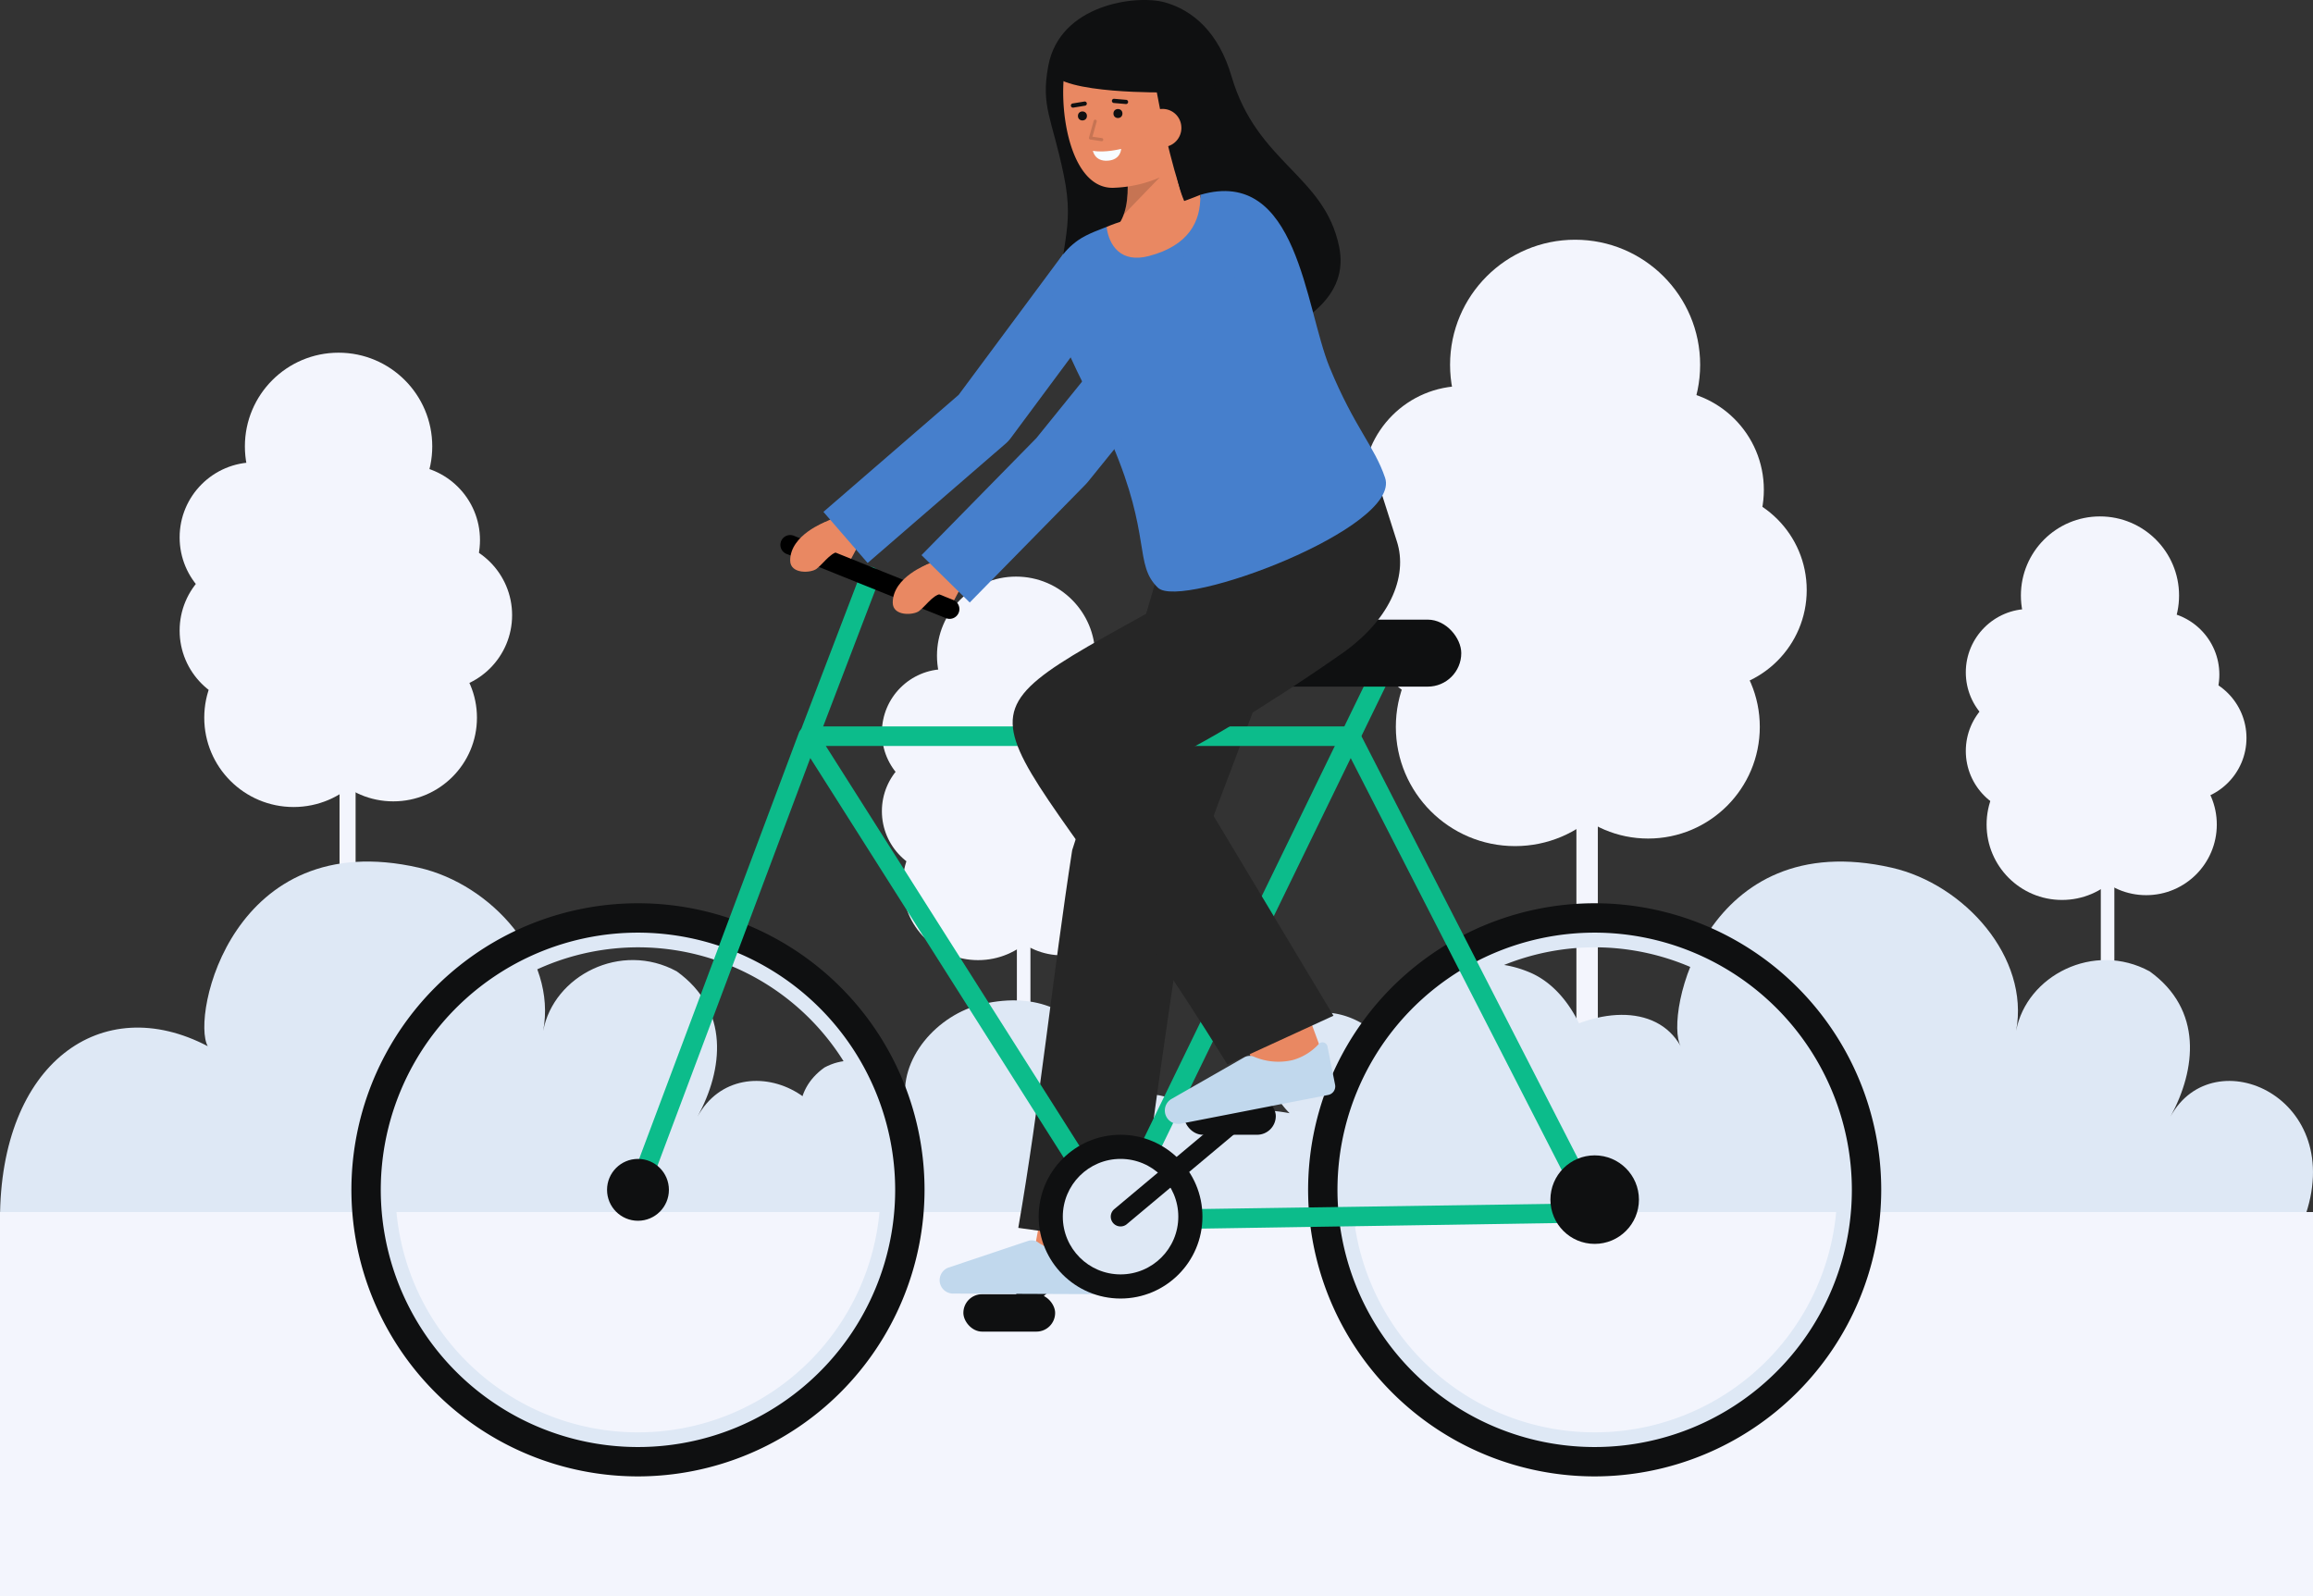 <svg id="Layer_1" data-name="Layer 1" xmlns="http://www.w3.org/2000/svg" viewBox="0 0 708.9 489.198">
  <rect x="0" y="0" width="708.9" height="489.198" fill="#333333" stroke="none"/>
  <g>
    <g>
      <rect x="643.864" y="257.589" width="4.155" height="75.338" fill="#f3f5fd"></rect>
      <circle cx="643.613" cy="182.51" r="24.239" fill="#f3f5fd"></circle>
      <circle cx="657.77" cy="252.705" r="21.646" fill="#f3f5fd"></circle>
      <circle cx="631.972" cy="252.705" r="23.11" fill="#f3f5fd"></circle>
      <circle cx="660.773" cy="206.749" r="19.427" fill="#f3f5fd"></circle>
      <circle cx="645.942" cy="218.42" r="19.427" fill="#f3f5fd"></circle>
      <circle cx="669.084" cy="226.177" r="19.427" fill="#f3f5fd"></circle>
      <circle cx="621.918" cy="206.058" r="19.427" fill="#f3f5fd"></circle>
      <circle cx="621.918" cy="230.163" r="19.427" fill="#f3f5fd"></circle>
    </g>
    <g>
      <rect x="311.66" y="276.034" width="4.155" height="75.338" fill="#f3f5fd"></rect>
      <circle cx="311.409" cy="200.956" r="24.239" fill="#f3f5fd"></circle>
      <circle cx="325.566" cy="271.15" r="21.646" fill="#f3f5fd"></circle>
      <circle cx="299.768" cy="271.15" r="23.11" fill="#f3f5fd"></circle>
      <circle cx="328.569" cy="225.195" r="19.427" fill="#f3f5fd"></circle>
      <circle cx="313.738" cy="236.866" r="19.427" fill="#f3f5fd"></circle>
      <circle cx="336.88" cy="244.622" r="19.427" fill="#f3f5fd"></circle>
      <circle cx="289.714" cy="224.504" r="19.427" fill="#f3f5fd"></circle>
      <circle cx="289.714" cy="248.608" r="19.427" fill="#f3f5fd"></circle>
    </g>
    <g>
      <rect x="483.144" y="230.496" width="6.57" height="119.113" fill="#f3f5fd"></rect>
      <circle cx="482.747" cy="111.794" r="38.323" fill="#f3f5fd"></circle>
      <circle cx="505.129" cy="222.775" r="34.223" fill="#f3f5fd"></circle>
      <circle cx="464.342" cy="222.775" r="36.538" fill="#f3f5fd"></circle>
      <circle cx="509.878" cy="150.117" r="30.716" fill="#f3f5fd"></circle>
      <circle cx="486.429" cy="168.569" r="30.716" fill="#f3f5fd"></circle>
      <circle cx="523.017" cy="180.832" r="30.716" fill="#f3f5fd"></circle>
      <circle cx="448.446" cy="149.024" r="30.716" fill="#f3f5fd"></circle>
      <circle cx="448.446" cy="187.134" r="30.716" fill="#f3f5fd"></circle>
    </g>
    <g>
      <rect x="104.064" y="225.743" width="4.922" height="89.245" fill="#f3f5fd"></rect>
      <circle cx="103.767" cy="136.806" r="28.713" fill="#f3f5fd"></circle>
      <circle cx="120.537" cy="219.957" r="25.642" fill="#f3f5fd"></circle>
      <circle cx="89.977" cy="219.957" r="27.376" fill="#f3f5fd"></circle>
      <circle cx="124.095" cy="165.519" r="23.014" fill="#f3f5fd"></circle>
      <circle cx="106.526" cy="179.344" r="23.014" fill="#f3f5fd"></circle>
      <circle cx="133.94" cy="188.533" r="23.014" fill="#f3f5fd"></circle>
      <circle cx="78.068" cy="164.7" r="23.014" fill="#f3f5fd"></circle>
      <circle cx="78.068" cy="193.254" r="23.014" fill="#f3f5fd"></circle>
    </g>
    <g>
      <path d="M454.221,373.755h251.9c13.815-37.335-27.7-55.747-40.894-31.552,7.873-14.433,9.967-32.726-6.386-44.5-17.137-9.334-37.769,1.337-40.927,18.222,4.2-22.483-15.811-44.891-38.084-49.985-57.166-13.068-69.91,45.49-64.73,54.7C500,293.807,437.576,326.917,454.221,373.755Z" fill="#dee8f5"></path>
      <path d="M0,373.755H254.7C268.513,336.42,227,318.008,213.8,342.2c7.873-14.433,9.967-32.726-6.386-44.5-17.137-9.334-37.769,1.337-40.927,18.222,4.2-22.483-15.812-44.891-38.084-49.985-57.166-13.068-69.911,45.49-64.73,54.7C31.19,303.606,0,325.712,0,373.755Z" fill="#dee8f5"></path>
      <path d="M364.865,373.755H517.3c11.182-8.924,11.953-29.03.363-38.008-8.933-6.919-22.438-5.069-30.835,2.129a29.783,29.783,0,0,0,.09-16.425c-2.731-9.68-8.8-19.514-18.067-23.428-23.647-9.979-40.45,10.928-43.817,22.617-6.054-8.9-19.6-13.609-28.1-7.615-10.769,7.59-10.282,19.558-1.691,28.149-11.446-2.134-20.066-.488-28,8.033C361.194,355.694,360.269,366.746,364.865,373.755Z" fill="#dee8f5"></path>
      <path d="M377.928,373.755H223.7c-8.458-22.859,16.957-34.132,25.038-19.318-4.82-8.837-6.1-20.037,3.91-27.247,10.492-5.716,23.124.818,25.058,11.156-2.573-13.766,9.681-27.485,23.317-30.6,35-8,42.8,27.852,39.632,33.489C349.9,324.806,388.119,345.078,377.928,373.755Z" fill="#dee8f5"></path>
    </g>
    <rect y="371.466" width="708.9" height="117.733" fill="#f3f5fd"></rect>
  </g>
  <g>
    <g>
      <path d="M377.456,23.428C373.474,9.855,365.572,3.1,356.919.7c-8.538-2.363-32.177.517-35.66,19.6-2.272,12.451,1.09,15.631,4.768,33.344s-1.811,21.363-1.573,44.118c.187,17.851,29.751,18.351,52.832,10.5s36.283-17.513,33.119-32.75C405.865,53.647,385.26,50.028,377.456,23.428Z" fill="#0f1011"></path>
      <path d="M365.541,66.127c-2.3-2.945-5.082-8.753-5.84-19.922l-15.45-.522s4.339,17.408-2.333,24.228Z" fill="#E98862"></path>
      <path d="M344.387,65.8l11.044-11.434-9.82,1.377A27.359,27.359,0,0,1,344.387,65.8Z" opacity="0.15"></path>
      <path d="M367.071,37.238c-.134,6.166-2.555,12.351-7.564,15.092a38.534,38.534,0,0,1-17.837,5.206c-16.656,1.131-19.042-36.767-12.327-45.211s30.332-7.3,34.953,4.434C366.686,22.827,367.2,31.369,367.071,37.238Z" fill="#E98862"></path>
      <g>
        <circle cx="342.634" cy="34.795" r="1.378" fill="#0f1011"></circle>
        <circle cx="331.748" cy="35.535" r="1.378" fill="#0f1011"></circle>
        <path d="M328.954,32.985h0l3.6-.59a.647.647,0,0,0-.207-1.278h0l-3.6.59a.647.647,0,0,0,.207,1.278Z" fill="#0f1011"></path>
        <path d="M345.21,31.881a.648.648,0,0,0-.048-1.285l-3.69-.32a.648.648,0,0,0-.111,1.291l3.69.319A.648.648,0,0,0,345.21,31.881Z" fill="#0f1011"></path>
        <path d="M343.622,45.624s-4.952,1.29-8.664.589c0,0,.528,3.31,4.558,3.036S343.622,45.624,343.622,45.624Z" fill="#f8fcff"></path>
      </g>
      <path d="M353.654,23.338c4.7,27.045,9,37.154,9,37.154S373,42.929,372.305,26.2c-.651-15.688-13.4-23.086-21.342-23.646C320.775.423,322.155,21.972,322.155,21.972c3.041,6.94,35.528,6.344,35.528,6.344" fill="#0f1011"></path>
      <path d="M350.4,39.631a5.843,5.843,0,1,0,11.66-.792,5.747,5.747,0,0,0-6.227-5.434C351.7,33.892,350.183,36.412,350.4,39.631Z" fill="#E98862"></path>
      <g opacity="0.15">
        <path d="M337.727,43.267a.476.476,0,0,0,0-.941l-2.9-.433,1.288-4.61a.476.476,0,1,0-.916-.256l-1.433,5.129a.476.476,0,0,0,.388.6l3.433.513A.47.47,0,0,0,337.727,43.267Z"></path>
      </g>
    </g>
    <path d="M247.933,228.632a3,3,0,0,1-2.8-4.072l18.657-48.812a3,3,0,1,1,5.6,2.143L250.735,226.7A3,3,0,0,1,247.933,228.632Z" fill="#0cbc8b"></path>
    <path d="M488.744,290.334a74.326,74.326,0,1,1-74.325,74.326,74.41,74.41,0,0,1,74.325-74.326m0-9a83.326,83.326,0,1,0,83.325,83.326,83.325,83.325,0,0,0-83.325-83.326Z" fill="#dee8f5"></path>
    <path d="M195.531,290.334a74.326,74.326,0,1,1-74.326,74.326,74.411,74.411,0,0,1,74.326-74.326m0-9a83.326,83.326,0,1,0,83.325,83.326,83.326,83.326,0,0,0-83.325-83.326Z" fill="#dee8f5"></path>
    <g>
      <path d="M309.323,405.377a3,3,0,0,1-1.964-5.269l34.113-29.5a3,3,0,0,1,3.924,4.539l-34.112,29.5A2.992,2.992,0,0,1,309.323,405.377Z" fill="#0f1011"></path>
      <rect x="295.258" y="396.642" width="28.126" height="11.47" rx="5.735" fill="#0f1011"></rect>
    </g>
    <path d="M247.671,163.234a33.966,33.966,0,0,1,7.878-4.434c5.022-2.087,8.022,7.37,8.022,7.37l-3.718,6.978-6.978-2.8Z" fill="#E98862"></path>
    <path d="M279.105,176.157a33.989,33.989,0,0,1,7.879-4.434c5.022-2.087,8.022,7.37,8.022,7.37l-3.718,6.978-6.978-2.805Z" fill="#E98862"></path>
    <path d="M316.918,383.6c3.378-18.443,3.943-20.273,4.129-20.875l20.065,6.2c.019-.061-1.957-1.139-1.932-1.235-.388,1.507-.173,11.878-1.605,19.7Z" fill="#E98862"></path>
    <path d="M405.332,162.317c-13.536,35.6-28.661,74.586-41.776,110.4l.847-3.514c-5.682,36.9-11.4,75.239-15.669,112.231l-36.645-5.117c6.585-37.84,10.624-77.758,16.516-115.744,11.59-36.36,24-74.185,33.37-111.071Z" fill="#262626"></path>
    <path d="M292.075,396.455A4.107,4.107,0,0,1,288,392.028h0a4.107,4.107,0,0,1,2.659-3.529l24.442-8.187a3.46,3.46,0,0,1,2.872.32,19.114,19.114,0,0,0,11.468,3.4,17.035,17.035,0,0,0,8.821-3.222,1.546,1.546,0,0,1,2.527,1.2v11.952a2.678,2.678,0,0,1-2.689,2.678Z" fill="#c1d8ed"></path>
    <path d="M488.744,452.485a87.826,87.826,0,1,1,87.825-87.825A87.926,87.926,0,0,1,488.744,452.485Zm0-166.651a78.826,78.826,0,1,0,78.825,78.826A78.915,78.915,0,0,0,488.744,285.834Z" fill="#0f1011"></path>
    <path d="M195.531,452.485a87.826,87.826,0,1,1,87.825-87.825A87.926,87.926,0,0,1,195.531,452.485Zm0-166.651a78.826,78.826,0,1,0,78.825,78.826A78.915,78.915,0,0,0,195.531,285.834Z" fill="#0f1011"></path>
    <path d="M341.721,376.959a3,3,0,0,1-2.533-1.393L248.344,232.327l-50,133.385a3,3,0,1,1-5.618-2.1l52.109-139a2.988,2.988,0,0,1,1.149-1.466c.05-.033.1-.064.151-.095a2.953,2.953,0,0,1,1.566-.413h166.2a3,3,0,0,1,2.659,1.61L491.4,370.269a3,3,0,0,1-2.551,4.389l-147.022,2.3ZM253.105,228.631,343.333,370.9l140.545-2.067-71.8-140.2Z" fill="#0cbc8b"></path>
    <path d="M341.719,376.96a3,3,0,0,1-2.7-4.313L420.111,206a3,3,0,1,1,5.4,2.625l-81.088,166.65A3,3,0,0,1,341.719,376.96Z" fill="#0cbc8b"></path>
    <rect x="379.93" y="189.908" width="67.928" height="20.529" rx="10.264" fill="#0f1011"></rect>
    <path d="M291.036,189.67a3,3,0,0,1-1.12-.218l-48.857-19.686A3,3,0,1,1,243.3,164.2l48.857,19.685a3,3,0,0,1-1.122,5.784Z"></path>
    <circle cx="343.434" cy="372.877" r="25.096" fill="#0f1011"></circle>
    <circle cx="343.434" cy="372.877" r="17.698" fill="#dee8f5"></circle>
    <path d="M343.435,375.877a3,3,0,0,1-1.927-5.3L375.025,342.5a3,3,0,1,1,3.852,4.6L345.36,375.177A2.983,2.983,0,0,1,343.435,375.877Z" fill="#0f1011"></path>
    <rect x="362.888" y="336.311" width="28.126" height="11.47" rx="5.735" fill="#0f1011"></rect>
    <rect x="380.324" y="298.873" width="21" height="30.017" transform="translate(-84.316 154.172) rotate(-20.19)" fill="#E98862"></rect>
    <path d="M361.894,344.384a4.108,4.108,0,0,1-4.862-3.546h0a4.106,4.106,0,0,1,1.918-3.98l22.372-12.8a3.461,3.461,0,0,1,2.88-.247,19.113,19.113,0,0,0,11.911,1.095,17.034,17.034,0,0,0,8.021-4.883,1.546,1.546,0,0,1,2.713.685l2.335,11.721a2.678,2.678,0,0,1-2.114,3.152Z" fill="#c1d8ed"></path>
    <path d="M428.089,165.824l-7.333-23-51.708,15.088L356.8,185.047c-74.378,41.4-53.146,24.155,19.382,141.179L408.689,311.3l-47.841-79.76c21.675-10.966,49.07-30.313,49.07-30.313C425.81,190.649,431.7,176.826,428.089,165.824Z" fill="#262626"></path>
    <path d="M265.921,172.544l-13.552-15.666L293.8,121.034l32.061-43.2L342.5,90.178l-32.741,44.116a10.364,10.364,0,0,1-1.541,1.661Z" fill="#467FCC"></path>
    <path d="M354.884,180.122c7.174,6.934,74.8-18.442,69.618-33.713-3.3-9.719-9.334-15.3-16.96-33.751s-9.71-61.7-39.673-52.948c1.4,5.187-26.491,14.568-28.716,9.833-1.134.49-5.873,2.052-8.741,4.093-18.972,13.5.081,38.194,10.431,62.432C352.968,164.425,347.49,172.981,354.884,180.122Z" fill="#467FCC"></path>
    <path d="M339.153,69.543c.731,5.757,4.417,11.155,12.92,8.937,12.193-3.18,16.024-10.561,15.8-18.77l-.026.011C357.211,64.117,345.311,66.884,339.153,69.543Z" fill="#E98862"></path>
    <path d="M297.208,184.652l-14.784-14.51,35.2-35.864L365.9,74.585,382.01,87.611l-48.593,60.08q-.313.387-.661.742Z" fill="#467FCC"></path>
    <path d="M284.513,172.847s-10.9,3.972-10.9,11.854c0,4.239,6.391,3.876,8.1,2.544,2.6-2.022,4.7-5.869,8.1-5.25" fill="#E98862"></path>
    <path d="M253.078,159.925s-10.9,3.972-10.9,11.854c0,4.239,6.391,3.876,8.1,2.543,2.595-2.022,4.7-5.868,8.1-5.249" fill="#E98862"></path>
    <circle cx="195.531" cy="364.66" r="9.48" fill="#0f1011"></circle>
    <circle cx="488.744" cy="367.66" r="13.565" fill="#0f1011"></circle>
  </g>
</svg>